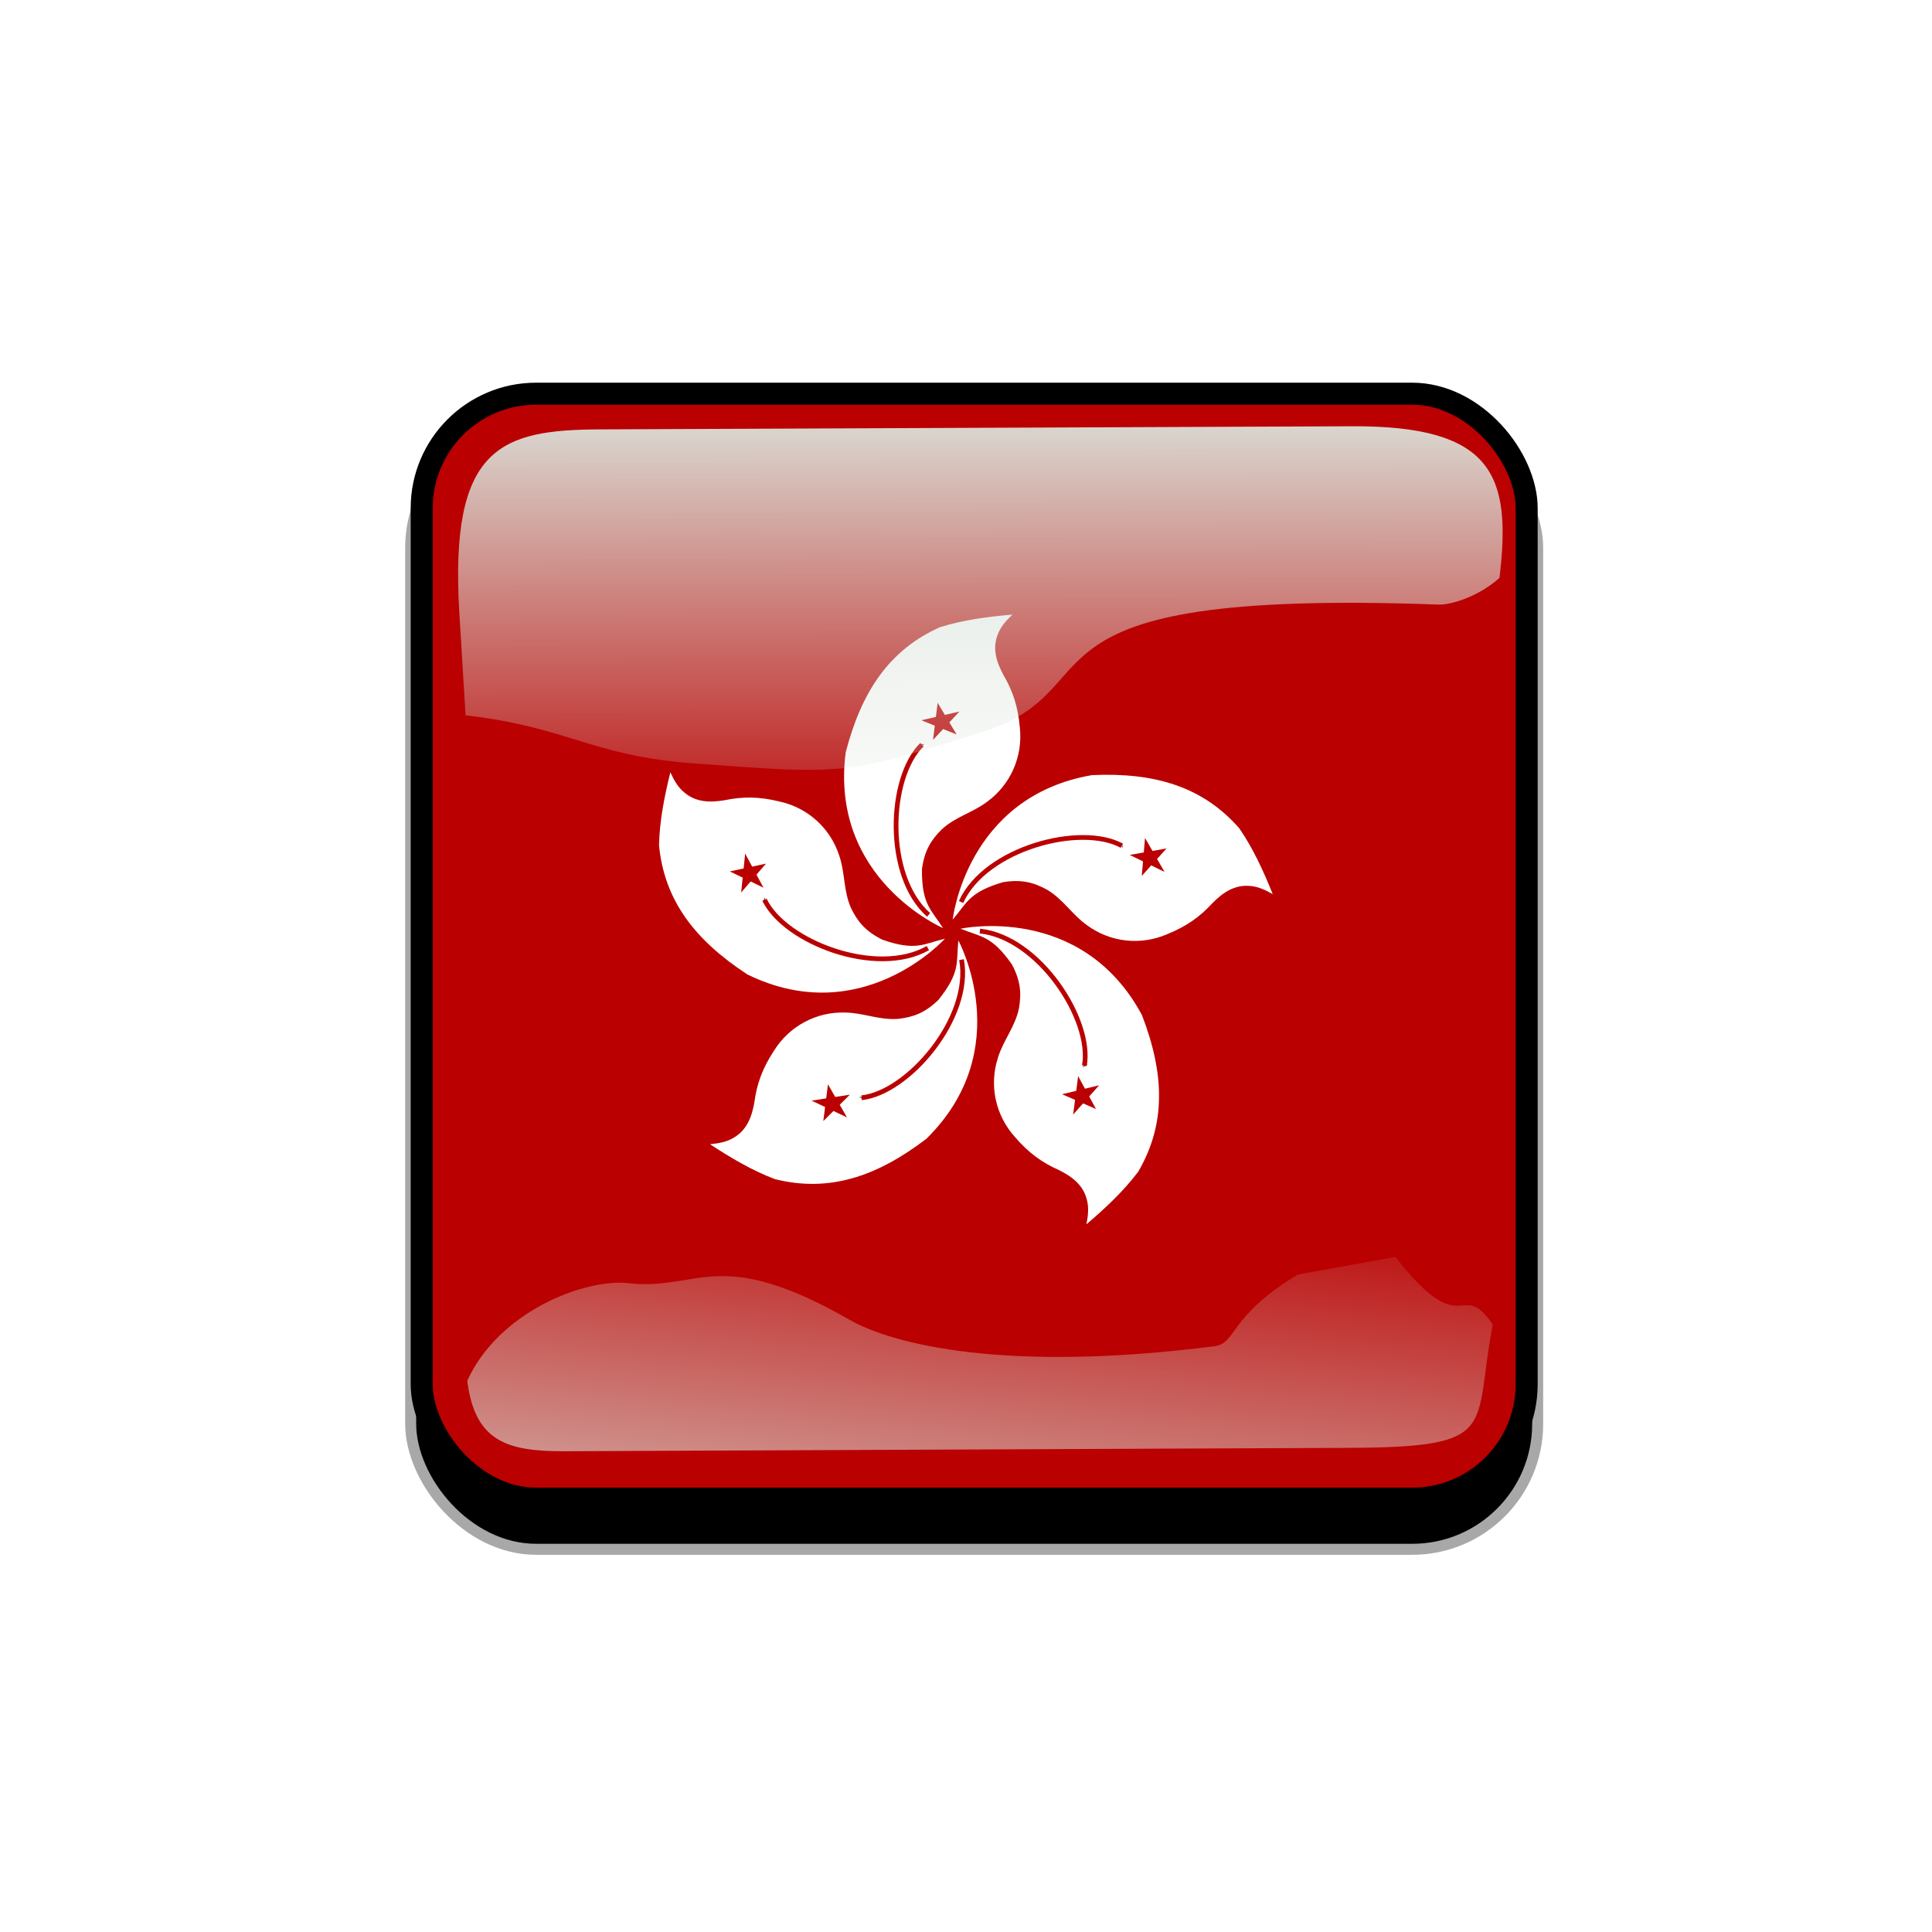 <svg:svg xmlns:dc="http://purl.org/dc/elements/1.1/" xmlns:ns1="http://www.w3.org/1999/xlink" xmlns:ns3="http://creativecommons.org/ns#" xmlns:rdf="http://www.w3.org/1999/02/22-rdf-syntax-ns#" xmlns:svg="http://www.w3.org/2000/svg" height="877.715" id="svg2" version="1.1" viewBox="-58.573 -45.857 877.715 877.715" width="877.715">
  <svg:defs id="defs4">
    <svg:clipPath clipPathUnits="userSpaceOnUse" id="clipPathFlag">
      <svg:rect fill-opacity=".67" height="511" id="rect3918" ry="57" width="511" x=".5" y=".5" />
    </svg:clipPath>
    <svg:linearGradient id="linearGradient3852-0">
      <svg:stop id="stop3854-6" offset="0" stop-color="#dbe3db" />
      <svg:stop id="stop3856-1" offset="1" stop-color="#dbe3db" stop-opacity="0" />
    </svg:linearGradient>
    <svg:linearGradient gradientTransform="matrix(1.157 0 0 1.317 -91.204 -253.99)" gradientUnits="userSpaceOnUse" id="linearGradient5122" x1="342.19" x2="358.08" y1="705.76" y2="523.41" ns1:href="#linearGradient3852-0" />
    <svg:linearGradient gradientTransform="matrix(.953 0 0 .866 11.575 -4.502)" gradientUnits="userSpaceOnUse" id="linearGradient5125" x1="405.26" x2="405.75" y1="118.06" y2="360.92" ns1:href="#linearGradient3852-0" />
    <svg:filter id="filter5740">
      <svg:feGaussianBlur id="feGaussianBlur5742" stdDeviation="5.12" />
    </svg:filter>
    <svg:clipPath clipPathUnits="userSpaceOnUse" id="clipPath5796">
      <svg:rect fill="none" height="512" id="rect5798" ry="57" stroke="#00fa00" stroke-width="20" width="512" x="0" y="0" />
    </svg:clipPath>
    <svg:filter id="filter5912">
      <svg:feGaussianBlur id="feGaussianBlur5914" stdDeviation="17.92" />
    </svg:filter>
  </svg:defs>
  <svg:g id="template-button">&gt;
  <svg:g id="00" transform="translate(90,90)"><svg:rect filter="url(#filter5912)" height="512" id="shadow" ry="57" stroke="#a8a8a8" stroke-width="5" width="512" x="38" y="56" /></svg:g>
  <svg:g clip-path="url(#clipPathFlag)" id="01" transform="translate(128,128)"><svg:rect fill="#00f" height="512" id="mask" ry="57" width="512" x="0" y="0" /><svg:g clip-path="url(#clipPath10151)" id="flag" transform="matrix(.688 0 0 .688 -113.43 0)"><svg:rect fill="#ba0000" fill-rule="evenodd" height="744.09" id="rect148" stroke-width="1pt" transform="matrix(-1 0 0 -1 0 35.434)" width="1063" x="-1063" y="-708.66" /><svg:g id="g694" transform="translate(-14.328 6.607)"><svg:g id="g669" transform="translate(6.25 -3.75)"><svg:path d="m524.45 357.28s-75.02-32.301-64.255-116c10.421-40.29 28.828-67.727 62.17-82.661 15.629-4.863 31.607-6.947 47.93-8.336-4.284 4.052-7.872 8.104-9.724 13.198-3.59 9.146-0.927 17.945 3.819 26.743 6.02 10.188 9.607 20.723 10.766 34.384 2.199 19.218-6.02 37.743-21.186 48.973-9.61 7.409-20.954 9.956-30.217 18.407-7.177 7.063-11.576 14.126-13.197 26.396-0.232 23.386 6.137 26.629 13.894 38.9z" fill="#fff" fill-rule="evenodd" id="path573" /><svg:path d="m510.21 236.18v-0.347" fill="#ba0000" fill-rule="evenodd" id="path574" stroke="#000" stroke-width="2.345pt" /><svg:path d="m514.95 348.59c-29.18-25.82-26.63-90.76-4.4-112.41" fill="none" id="path575" stroke="#ba0000" stroke-width="2.345pt" /><svg:polygon fill="#ba0000" fill-rule="evenodd" id="polygon638" points="441.12 324.21 511.95 324.28 533.78 256.9 555.61 324.28 626.44 324.23 569.1 365.81 591.04 433.16 591.04 433.16 533.77 391.48 476.5 433.15 498.45 365.81" transform="matrix(.136 -.031 .027 .129 441.38 191.89)" /></svg:g><svg:g id="g674" transform="matrix(.293 .956 -.956 .293 725 -258.13)"><svg:path d="m524.45 357.28s-75.02-32.301-64.255-116c10.421-40.29 28.828-67.727 62.17-82.661 15.629-4.863 31.607-6.947 47.93-8.336-4.284 4.052-7.872 8.104-9.724 13.198-3.59 9.146-0.927 17.945 3.819 26.743 6.02 10.188 9.607 20.723 10.766 34.384 2.199 19.218-6.02 37.743-21.186 48.973-9.61 7.409-20.954 9.956-30.217 18.407-7.177 7.063-11.576 14.126-13.197 26.396-0.232 23.386 6.137 26.629 13.894 38.9z" fill="#fff" fill-rule="evenodd" id="path675" /><svg:path d="m510.21 236.18v-0.347" fill="#ba0000" fill-rule="evenodd" id="path676" stroke="#000" stroke-width="2.345pt" /><svg:path d="m514.95 348.59c-29.18-25.82-26.63-90.76-4.4-112.41" fill="none" id="path677" stroke="#ba0000" stroke-width="2.345pt" /><svg:polygon fill="#ba0000" fill-rule="evenodd" id="polygon678" points="441.12 324.21 511.95 324.28 533.78 256.9 555.61 324.28 626.44 324.23 569.1 365.81 591.04 433.16 591.04 433.16 533.77 391.48 476.5 433.15 498.45 365.81" transform="matrix(.136 -.031 .027 .129 441.38 191.89)" /></svg:g><svg:g id="g679" transform="matrix(-.814 .582 -.582 -.814 1177.1 339.55)"><svg:path d="m524.45 357.28s-75.02-32.301-64.255-116c10.421-40.29 28.828-67.727 62.17-82.661 15.629-4.863 31.607-6.947 47.93-8.336-4.284 4.052-7.872 8.104-9.724 13.198-3.59 9.146-0.927 17.945 3.819 26.743 6.02 10.188 9.607 20.723 10.766 34.384 2.199 19.218-6.02 37.743-21.186 48.973-9.61 7.409-20.954 9.956-30.217 18.407-7.177 7.063-11.576 14.126-13.197 26.396-0.232 23.386 6.137 26.629 13.894 38.9z" fill="#fff" fill-rule="evenodd" id="path680" /><svg:path d="m510.21 236.18v-0.347" fill="#ba0000" fill-rule="evenodd" id="path681" stroke="#000" stroke-width="2.345pt" /><svg:path d="m514.95 348.59c-29.18-25.82-26.63-90.76-4.4-112.41" fill="none" id="path682" stroke="#ba0000" stroke-width="2.345pt" /><svg:polygon fill="#ba0000" fill-rule="evenodd" id="polygon683" points="441.12 324.21 511.95 324.28 533.78 256.9 555.61 324.28 626.44 324.23 569.1 365.81 591.04 433.16 591.04 433.16 533.77 391.48 476.5 433.15 498.45 365.81" transform="matrix(.136 -.031 .027 .129 441.38 191.89)" /></svg:g><svg:g id="g684" transform="matrix(-.787 -.618 .618 -.787 732.78 966.96)"><svg:path d="m524.45 357.28s-75.02-32.301-64.255-116c10.421-40.29 28.828-67.727 62.17-82.661 15.629-4.863 31.607-6.947 47.93-8.336-4.284 4.052-7.872 8.104-9.724 13.198-3.59 9.146-0.927 17.945 3.819 26.743 6.02 10.188 9.607 20.723 10.766 34.384 2.199 19.218-6.02 37.743-21.186 48.973-9.61 7.409-20.954 9.956-30.217 18.407-7.177 7.063-11.576 14.126-13.197 26.396-0.232 23.386 6.137 26.629 13.894 38.9z" fill="#fff" fill-rule="evenodd" id="path685" /><svg:path d="m510.21 236.18v-0.347" fill="#ba0000" fill-rule="evenodd" id="path686" stroke="#000" stroke-width="2.345pt" /><svg:path d="m514.95 348.59c-29.18-25.82-26.63-90.76-4.4-112.41" fill="none" id="path687" stroke="#ba0000" stroke-width="2.345pt" /><svg:polygon fill="#ba0000" fill-rule="evenodd" id="polygon688" points="441.12 324.21 511.95 324.28 533.78 256.9 555.61 324.28 626.44 324.23 569.1 365.81 591.04 433.16 591.04 433.16 533.77 391.48 476.5 433.15 498.45 365.81" transform="matrix(.136 -.031 .027 .129 441.38 191.89)" /></svg:g><svg:g id="g689" transform="matrix(.321 -.947 .947 .321 25.287 742.5)"><svg:path d="m524.45 357.28s-75.02-32.301-64.255-116c10.421-40.29 28.828-67.727 62.17-82.661 15.629-4.863 31.607-6.947 47.93-8.336-4.284 4.052-7.872 8.104-9.724 13.198-3.59 9.146-0.927 17.945 3.819 26.743 6.02 10.188 9.607 20.723 10.766 34.384 2.199 19.218-6.02 37.743-21.186 48.973-9.61 7.409-20.954 9.956-30.217 18.407-7.177 7.063-11.576 14.126-13.197 26.396-0.232 23.386 6.137 26.629 13.894 38.9z" fill="#fff" fill-rule="evenodd" id="path690" /><svg:path d="m510.21 236.18v-0.347" fill="#ba0000" fill-rule="evenodd" id="path691" stroke="#000" stroke-width="2.345pt" /><svg:path d="m514.95 348.59c-29.18-25.82-26.63-90.76-4.4-112.41" fill="none" id="path692" stroke="#ba0000" stroke-width="2.345pt" /><svg:polygon fill="#ba0000" fill-rule="evenodd" id="polygon693" points="441.12 324.21 511.95 324.28 533.78 256.9 555.61 324.28 626.44 324.23 569.1 365.81 591.04 433.16 591.04 433.16 533.77 391.48 476.5 433.15 498.45 365.81" transform="matrix(.136 -.031 .027 .129 441.38 191.89)" /></svg:g></svg:g></svg:g></svg:g>
  <svg:g id="02" transform="translate(0,38)"><svg:path d="m214.21 111.21c-45.245 0.188-68.716 7.731-64.094 83.553l2.825 46.345c47.474 5.512 56.664 18.445 104.36 21.914 68.073 4.951 67.937 5.421 130.56-14.384 62.628-19.805 5.825-65.247 207.32-57.82 4.603 0.17 17.314-3.053 27.462-12.15 5.582-46.524-2.784-69.143-66.934-68.876z" fill="url(#linearGradient5125)" id="path3862-8" style="color:#000000" /><svg:path d="m531.03 495.17c-31.605 19.022-27.601 31.26-37.913 32.573-94.704 12.053-145.98-0.727-165.8-12.061-59.588-34.078-68.468-13.014-100.22-16.574-20.115-2.255-59.245 12.984-73.388 44.344 3.472 27.608 18.111 32.098 44.281 31.986l356.06-1.527c69.692-0.299 56.335-8.493 65.543-56.039-14.772-21.671-13.157 9.109-44.224-30.717z" fill="url(#linearGradient5122)" id="path3079-9" style="color:#000000" /><svg:rect clip-path="url(#clipPath5796)" fill="none" filter="url(#filter5740)" height="512" id="rect5734" ry="57" stroke="#000" stroke-width="20" transform="translate(128,90)" width="512" x="0" y="0" /></svg:g>
 </svg:g>
</svg:svg>